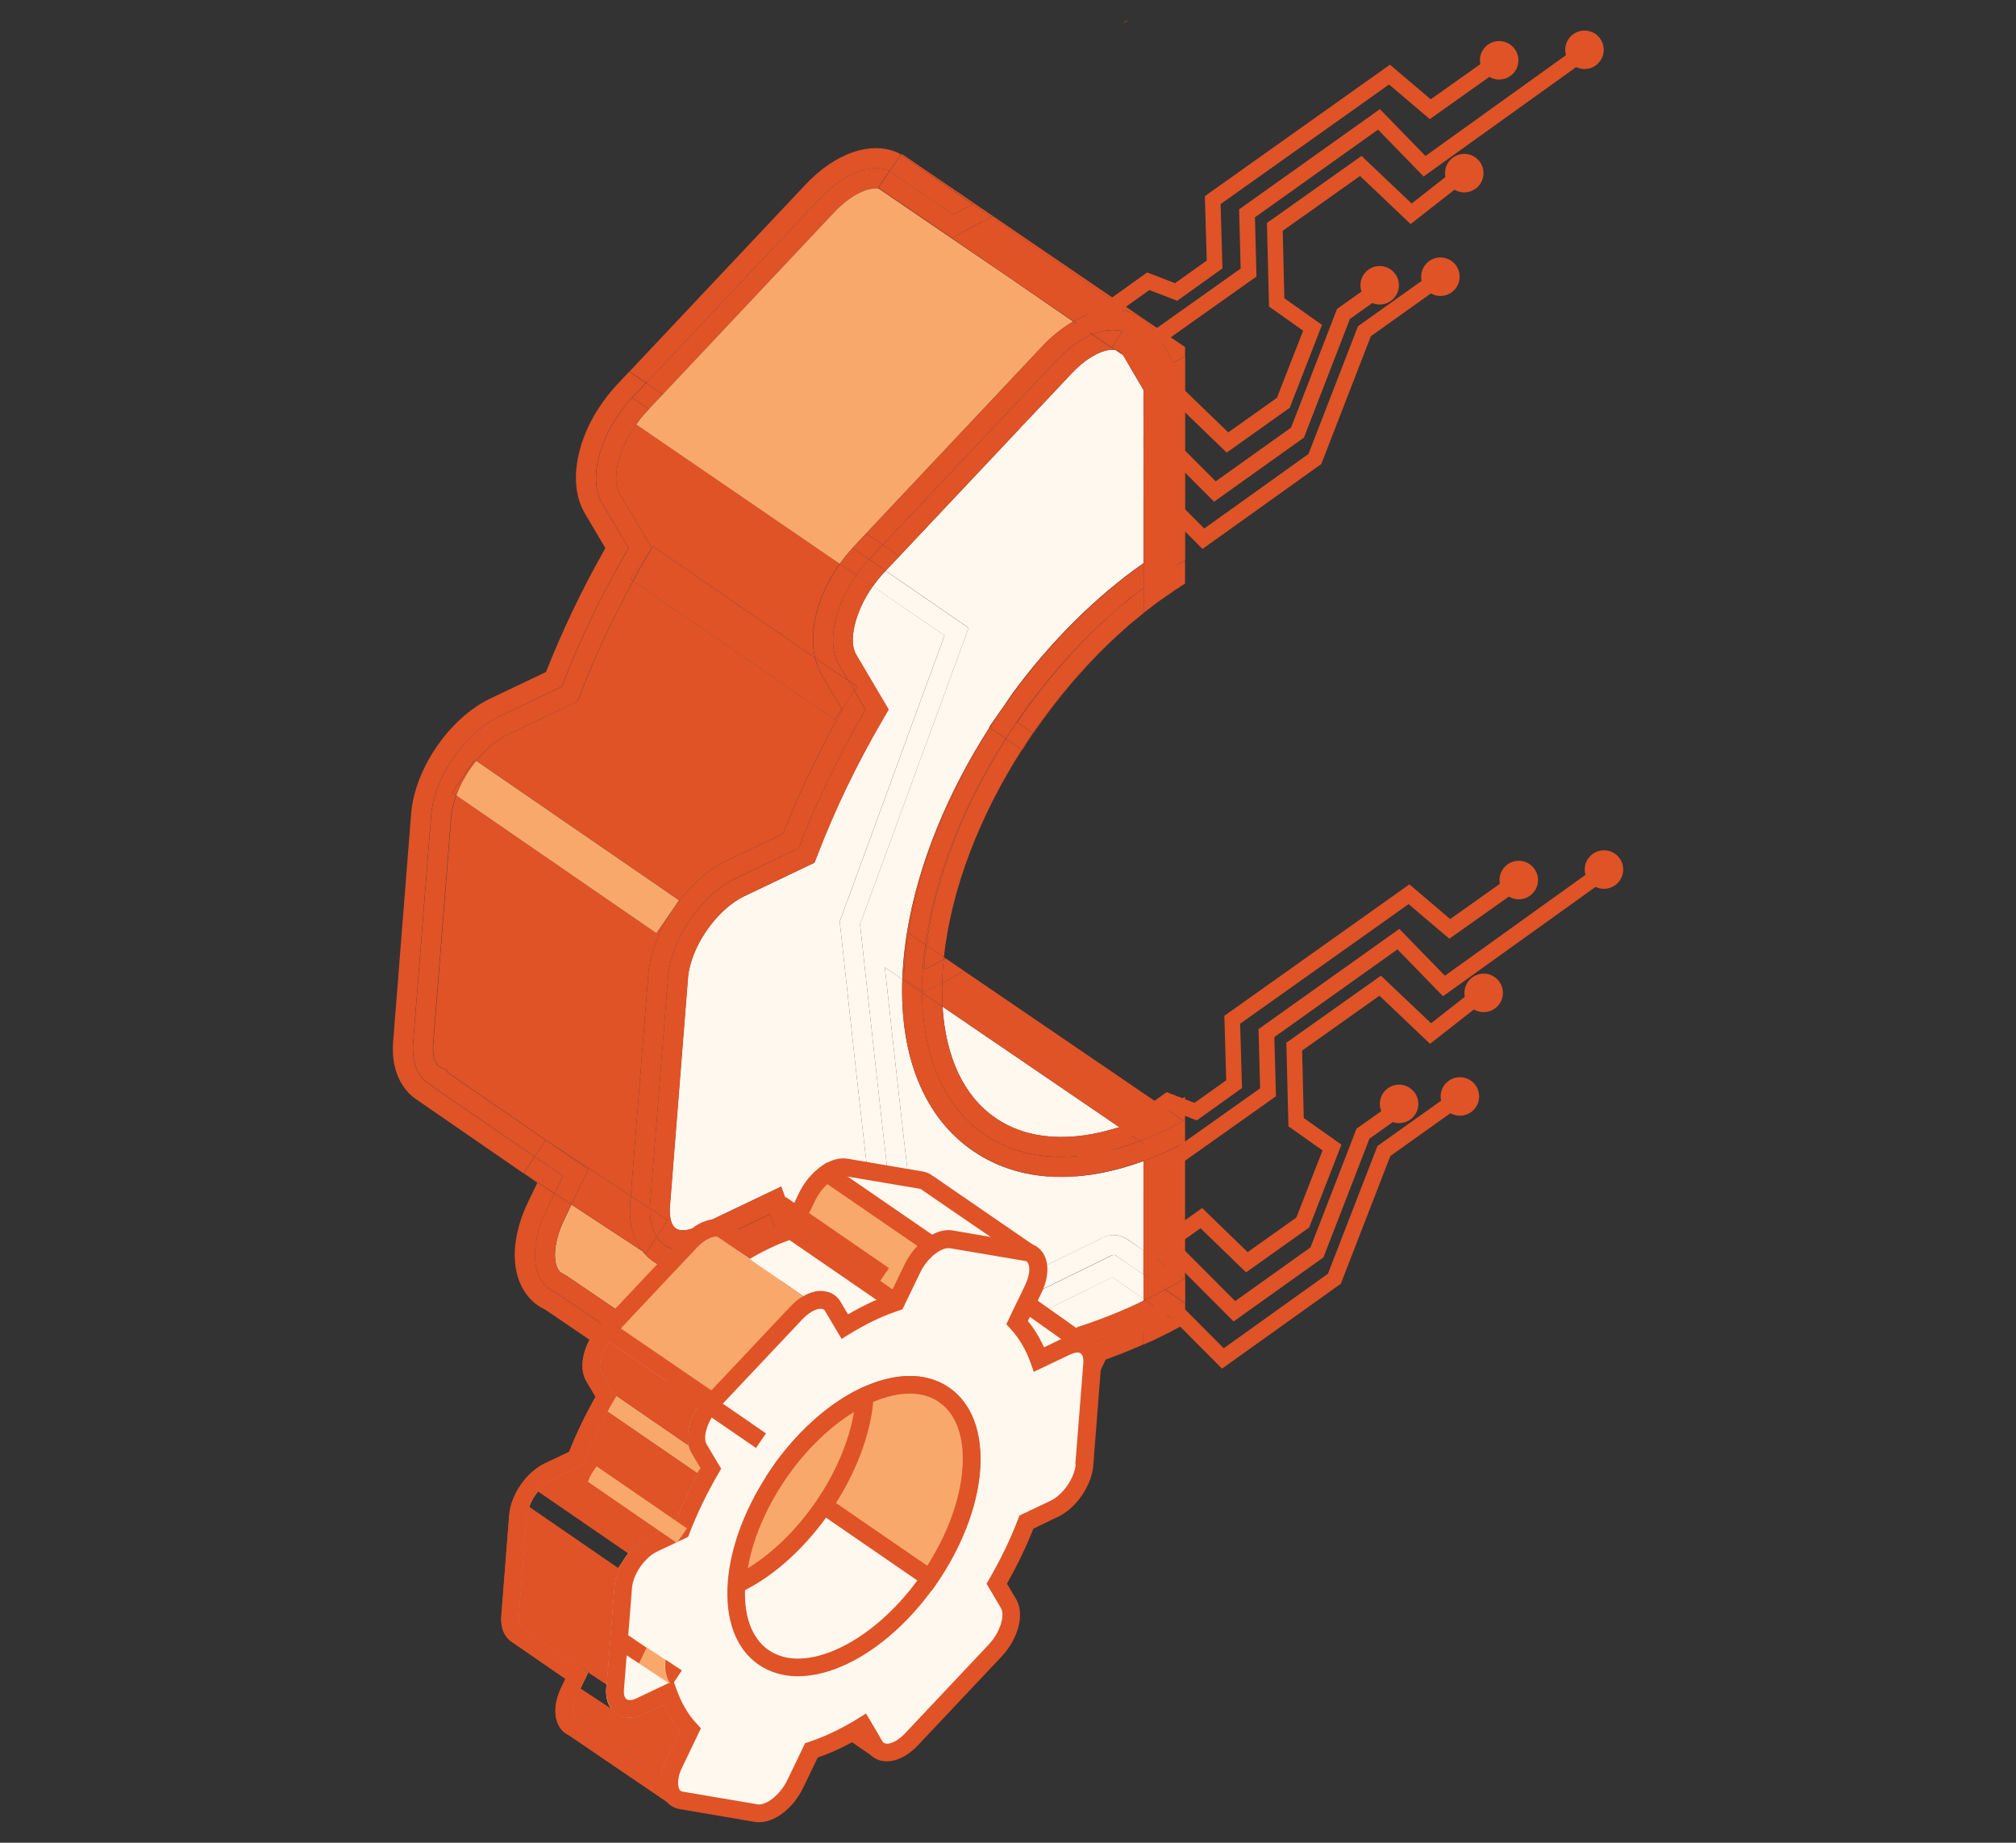 <?xml version="1.0" encoding="UTF-8"?>
<svg id="Layer_1" data-name="Layer 1" xmlns="http://www.w3.org/2000/svg" viewBox="0 0 355.12 324.53">
  <rect x="0" y="0" width="355.12" height="324.53" fill="#333333" stroke="none"/>
  <defs>
    <style>
      .cls-1 {
        fill: #fff8ef;
      }

      .cls-2 {
        fill: #df5327;
      }

      .cls-3 {
        fill: #f9a86b;
      }
    </style>
  </defs>
  <path class="cls-2" d="M185.02,210.35l-1.59-2.24,22.07-15.77,4.91,1.89,5.59-3.98-.33-11.35,32.6-23.15,7.18,6.11,11.58-8.21,1.59,2.25-13.32,9.42-7.18-6.09-29.67,21.06.33,11.33-7.97,5.7-4.91-1.89-20.87,14.9Z"/>
  <path class="cls-2" d="M184.27,221.76l-1.58-2.26,39.28-27.83-.28-10.43,24.8-17.65,8.03,8.25,26.52-19.03,1.61,2.24-28.46,20.4-8.03-8.25-21.68,15.44.28,10.43-40.49,28.69Z"/>
  <path class="cls-2" d="M178.53,239.76l-1.59-2.24,34.82-24.77,8.01,7.77,8.58-6.09,4.62-11.82-6.01-4.25-.37-14.72,16.66-11.81,8.83,8.38,8.03-6.29,1.69,2.16-9.9,7.75-8.91-8.47-13.62,9.66.29,11.88,6.63,4.69-5.68,14.59-11.11,7.9-8.03-7.77-32.95,23.43Z"/>
  <path class="cls-2" d="M190.41,236.77l-1.59-2.24,19.96-14.21,8.8,8.82,13.27-9.46,8.1-20.9,6.73-4.77,1.58,2.24-6.03,4.29-8.1,20.9-15.83,11.29-8.8-8.82-18.07,12.85Z"/>
  <path class="cls-2" d="M182.29,248.16l-1.59-2.24,25.33-18.04,9.53,9.57,18.36-13.13,8.72-22.49,13.34-9.5,1.59,2.24-12.66,9.02-8.72,22.49-20.93,14.96-9.53-9.57-23.44,16.68Z"/>
  <path class="cls-2" d="M267.53,158.38c1.87,0,3.39-1.52,3.39-3.39s-1.52-3.39-3.39-3.39-3.39,1.52-3.39,3.39,1.52,3.39,3.39,3.39Z"/>
  <path class="cls-2" d="M282.54,156.53c1.87,0,3.39-1.52,3.39-3.39s-1.52-3.39-3.39-3.39-3.39,1.52-3.39,3.39,1.52,3.39,3.39,3.39Z"/>
  <path class="cls-2" d="M261.35,178.25c1.87,0,3.39-1.52,3.39-3.39s-1.52-3.39-3.39-3.39-3.39,1.52-3.39,3.39,1.52,3.39,3.39,3.39Z"/>
  <path class="cls-2" d="M246.45,197.8c1.87,0,3.39-1.52,3.39-3.39s-1.52-3.39-3.39-3.39-3.39,1.52-3.39,3.39,1.52,3.39,3.39,3.39Z"/>
  <path class="cls-2" d="M257.16,196.49c1.87,0,3.39-1.52,3.39-3.39s-1.52-3.39-3.39-3.39-3.39,1.52-3.39,3.39,1.52,3.39,3.39,3.39Z"/>
  <path class="cls-2" d="M186.32,62.61l-1.59-2.24,17.34-12.39,4.91,1.89,5.59-3.98-.33-11.35,32.6-23.15,7.18,6.1,11.56-8.19,1.59,2.24-13.31,9.44-7.18-6.1-29.67,21.06.33,11.33-7.97,5.7-4.91-1.89-16.15,11.53Z"/>
  <path class="cls-2" d="M180.84,77.39l-1.58-2.24,39.28-27.85-.27-10.43,24.8-17.65,8.03,8.25,26.52-19.03,1.61,2.24-28.46,20.4-8.03-8.25-21.68,15.44.27,10.43-40.49,28.69Z"/>
  <path class="cls-2" d="M175.09,95.39l-1.59-2.24,34.82-24.77,8.03,7.77,8.58-6.09,4.62-11.82-6.01-4.25-.37-14.72,16.66-11.81,8.83,8.38,8.03-6.29,1.69,2.16-9.9,7.75-8.91-8.47-13.62,9.66.29,11.88,6.63,4.69-5.68,14.59-11.11,7.9-8.05-7.77-32.95,23.43Z"/>
  <path class="cls-2" d="M186.96,92.4l-1.59-2.24,19.98-14.21,8.8,8.82,13.27-9.46,8.1-20.9,6.71-4.77,1.59,2.24-6.03,4.29-8.1,20.9-15.83,11.29-8.8-8.82-18.09,12.85Z"/>
  <path class="cls-2" d="M178.84,103.79l-1.59-2.24,25.35-18.04,9.53,9.57,18.36-13.13,8.72-22.49,13.32-9.5,1.59,2.24-12.65,9.02-8.72,22.5-20.93,14.96-9.53-9.57-23.46,16.68Z"/>
  <path class="cls-2" d="M264.08,14.01c1.87,0,3.39-1.52,3.39-3.39s-1.52-3.39-3.39-3.39-3.39,1.52-3.39,3.39,1.52,3.39,3.39,3.39Z"/>
  <path class="cls-2" d="M279.11,12.16c1.87,0,3.39-1.52,3.39-3.39s-1.52-3.39-3.39-3.39-3.39,1.52-3.39,3.39,1.52,3.39,3.39,3.39Z"/>
  <path class="cls-2" d="M257.93,33.88c1.87,0,3.39-1.52,3.39-3.39s-1.52-3.39-3.39-3.39-3.39,1.52-3.39,3.39,1.52,3.39,3.39,3.39Z"/>
  <path class="cls-2" d="M243.03,53.63c1.87,0,3.39-1.52,3.39-3.39s-1.52-3.39-3.39-3.39-3.39,1.52-3.39,3.39,1.52,3.39,3.39,3.39Z"/>
  <path class="cls-2" d="M253.73,52.12c1.87,0,3.39-1.52,3.39-3.39s-1.52-3.39-3.39-3.39-3.39,1.52-3.39,3.39,1.52,3.39,3.39,3.39Z"/>
  <path class="cls-2" d="M113.82,67.45l30.61-32.49c4.23-4.49,9.05-6.23,12.26-4.86l1.98-2.9.05.04-.07-.06-.6-.33c-4.75-2.04-10.96.13-16.18,5.68l-33.03,35.07,2.05-2.18,2.93,2v.02Z"/>
  <path class="cls-2" d="M154.71,33.15l.09.07c-1.7-.31-4.82.95-7.83,4.14l-30.22,32.1-2.93-2.02,30.61-32.49c3.28-3.48,6.93-5.32,9.88-5.32.86,0,1.65.15,2.36.46l-1.98,2.9.09.05-.07.09Z"/>
  <path class="cls-2" d="M198.47,3.63l-.9.62c.33-.2.66-.38,1.01-.55l-.09-.07h-.02Z"/>
  <path class="cls-3" d="M140.14,229.05c-2.53-3.06-4.67-6.56-6.38-10.43l-7.68,3.67c-4.05,1.94-8.06,1.89-11-.13-.73-.51-1.37-1.12-1.92-1.81l-12.5-8.2-1.26,2.64c-1.85,3.83-1.89,6.8-1.3,8.32.33.82.75,1.08,1.04,1.21l.64.35,32.86,22.33c.33-2.16,1.03-4.45,2.14-6.78l5.37-11.15-.02-.02Z"/>
  <path class="cls-2" d="M148.38,125.02c-4.05,7.15-7.57,14.48-10.46,21.82l-9.79,4.67c-7.2,3.43-13.32,12.34-13.95,20.29l-3.06,38.81-14.97-9.83-17.19-11.84-.29-.49-1.03-.48c-1.41-.66-1.39-2.99-1.32-3.98l3.17-40.11c.09-1.23.42-2.51.9-3.8l35.26,24.27,3.98-5.79-35.74-24.57c1.63-2,3.56-3.68,5.57-4.64l12.32-5.87.51-1.32c2.55-6.66,5.66-13.31,9.26-19.84l35.48,24.38,1.28-1.87.09.16h-.02Z"/>
  <path class="cls-2" d="M143.56,115.85l-28.59-19.67-.18.29-5.72-9.68c-.18-.31-.31-.7-.4-1.1-.04-.15-.04-.29-.07-.44-.04-.29-.07-.61-.07-.94v-.59c.02-.33.05-.66.11-1.01.04-.22.07-.44.11-.68.07-.35.16-.72.27-1.1.07-.24.13-.46.2-.7.15-.42.31-.84.49-1.28.09-.2.15-.4.26-.61.27-.64.6-1.26.97-1.91.07-.13.16-.24.24-.37.27-.46.57-.9.88-1.34l35.87,24.55c-3.87,5.44-5.52,11.71-4.38,16.55h.02Z"/>
  <path class="cls-3" d="M112.08,74.74c-.31.44-.6.88-.88,1.34.27-.46.55-.9.86-1.34h.02Z"/>
  <path class="cls-2" d="M101.5,83.95c.05-3.81,1.47-8.12,4.01-12.06-2.55,3.96-3.96,8.25-4.01,12.06Z"/>
  <path class="cls-2" d="M132.53,251.17l-34.75-23.61c-3.98-1.63-4.77-7.64-1.58-14.3l1.47-3.06-5.42-3.56,1.92-2.93-17.87-12.26c-.09-.07-.15-.16-.2-.27-2.29-1.04-3.63-3.63-3.34-7.43l3.17-40.13c.53-6.71,5.88-14.5,11.97-17.42l11.05-5.28c3.17-8.29,7.15-16.48,11.77-24.4l-4.71-7.96c-2.58-4.36-.18-12.67,5.33-18.53l2.44-2.59-2.93-2-2.05,2.18c-1.26,1.34-2.38,2.77-3.34,4.25-2.55,3.94-3.96,8.25-4.01,12.06-.04,2.38.46,4.58,1.52,6.4l3.67,6.2c-4.07,7.15-7.57,14.48-10.46,21.82l-9.81,4.67c-7.2,3.45-13.32,12.36-13.95,20.31l-3.17,40.13c-.37,4.58,1.23,8.34,4.29,10.3l21.11,14.56-1.65,3.41c-2.42,5.04-2.99,10.1-1.54,13.88.9,2.33,2.46,4.05,4.55,5.02l38.82,26.38h.04c-.48-.55-.9-1.15-1.25-1.83-.62-1.21-.99-2.57-1.15-4.03l.07.02Z"/>
  <path class="cls-2" d="M116.75,69.46l-2.44,2.57-2.93-2,2.44-2.58,2.93,2.02Z"/>
  <path class="cls-3" d="M189.05,56.63c-1.89,1.08-3.74,2.55-5.48,4.4l-31.01,32.93-2.02,2.15c-.13.13-.26.28-.37.42-.82.88-1.56,1.81-2.24,2.77l-35.87-24.55c.55-.79,1.17-1.56,1.87-2.31l.37-.4,2.44-2.57,30.22-32.1c3.01-3.19,6.12-4.46,7.83-4.14l23.17,15.78,11.09,7.63Z"/>
  <path class="cls-2" d="M111.01,101.97l.51.37c-3.59,6.53-6.71,13.18-9.26,19.84l-.51,1.32-12.32,5.87c-2.02.95-3.94,2.64-5.57,4.64l-.26-.18-3.98,5.77.73.49c-.48,1.28-.81,2.57-.9,3.8l-3.17,40.11c-.07.99-.09,3.32,1.32,3.98l1.03.48.29.49,17.19,11.83-1.92,2.93-17.87-12.28s-.15-.16-.2-.26c-2.29-1.06-3.63-3.63-3.34-7.43l3.17-40.13c.53-6.73,5.88-14.52,11.97-17.42l11.05-5.26c3.17-8.29,7.15-16.5,11.77-24.4l-4.71-7.96c-2.58-4.36-.18-12.67,5.33-18.54l2.93,2-.37.4c-.7.75-1.32,1.52-1.87,2.31-.31.44-.59.88-.86,1.34-.07.13-.16.24-.24.37-.37.64-.7,1.26-.97,1.91-.11.2-.16.4-.26.61-.18.44-.35.86-.49,1.28-.07.24-.13.46-.2.7-.11.39-.2.75-.27,1.1-.04.24-.07.46-.11.68-.06.35-.09.68-.11,1.01v.59c0,.33.04.64.07.93.04.15.04.29.07.44.09.4.22.79.4,1.1l5.72,9.68-3.78,5.5h-.04Z"/>
  <path class="cls-2" d="M132.62,246.98l-32.86-22.33-.64-.35c-.29-.13-.71-.37-1.04-1.21-.59-1.52-.53-4.49,1.3-8.32l1.26-2.64-2.97-1.94-1.47,3.06c-3.21,6.66-2.42,12.67,1.58,14.3l34.75,23.61c-.15-1.32-.13-2.71.09-4.18Z"/>
  <path class="cls-1" d="M195.94,224.95l-44.72,21.91-7.37,6.53,27.25,4.62c3.04.46,8.67-3.52,11.64-9.68l7.02-14.58,1.41-.48c3.37-1.14,6.56-2.42,9.73-3.94.16-.07.35-.18.53-.26v-.35l-5.48-3.78h-.02Z"/>
  <path class="cls-1" d="M201.42,204.49v15.73l-2.82-1.96c-1.26-.86-2.88-.99-4.29-.31l-36.6,17.93c3.37-22.37,3.24-22.71,2.95-23.34-.35-1.81-2.8-23.94-4.8-42.18l3.08,2.11c-.46,13.68,3.9,24.35,12.43,30.21,4.45,3.06,9.73,4.6,15.56,4.6,4.55,0,9.42-.94,14.5-2.79Z"/>
  <path class="cls-1" d="M195.85,221.1l-38.76,19.01c-.11.79-.24,1.58-.37,2.4l-.27,1.81-5.21,2.55,44.72-21.91,5.48,3.78v-4.27l-4.82-3.32c-.22-.15-.51-.18-.75-.06h-.02Z"/>
  <path class="cls-1" d="M194.29,217.94l-36.58,17.93c-.2,1.34-.4,2.73-.64,4.22l38.76-19.01c.24-.11.53-.09.75.05l4.82,3.32v-4.25l-2.84-1.94c-1.25-.86-2.88-.99-4.29-.33l.02.02Z"/>
  <path class="cls-1" d="M150.05,239.63c3.13-20.7,3.65-25.15,3.7-26.07-.42-2.59-1.58-12.03-5.74-50.43l-.09-.83,18.46-50.4-12.65-8.65c-3.23,4.56-4.31,9.73-2.97,11.99l5.75,9.73-1.04,1.78c-4.56,7.81-8.43,15.86-11.51,23.89l-.51,1.3-12.32,5.88c-4.97,2.37-9.55,9.02-9.97,14.52l-3.17,40.13c-.15,1.89.24,3.36,1.03,3.89.79.55,2.29.38,4-.42l14.57-6.95,1.3,3.67c1.89,5.28,4.56,9.79,7.95,13.44l1.63,1.76-7.4,15.4c-.84,1.74-1.3,3.28-1.5,4.62l8.34-7.19,2.13-1.04.02-.02Z"/>
  <path class="cls-1" d="M156.43,244.31l.27-1.81c.13-.82.24-1.63.37-2.4l-3.83,1.87-3.87,1.89c-.06.04-.11.07-.16.11l-9.2,8.14c.29.48.66.75,1.23.84l2.62.44,7.37-6.53,5.2-2.55Z"/>
  <path class="cls-1" d="M157.71,235.88c-.2,1.34-.4,2.73-.64,4.22l-3.83,1.89c.22-1.41.44-2.82.64-4.22l3.83-1.89Z"/>
  <path class="cls-1" d="M201.42,68.68v30.51c-8.27,5.79-16.22,13.62-23.04,22.88l-1.76,2.57-2.38,3.43.06.05c-7.31,11.39-12.55,23.96-14.52,36.04-.31,1.85-.53,3.7-.68,5.52-.07.95-.13,1.87-.16,2.79l-3.08-2.11c2,18.24,4.45,40.37,4.8,42.18.29.62.42.97-2.95,23.34l-3.83,1.89c1.81-12.1,3.56-23.98,3.37-24.44-.37-.92-5.75-50.58-5.75-50.58l19.12-52.18-14.61-10.05,2.42-2.55,30.26-32.12c3.19-3.41,6.16-4.47,7.72-4.22.05,0,.07.02.11.02l1.28.88,3.63,6.14Z"/>
  <path class="cls-1" d="M157.25,213.33c.18.46-1.56,12.34-3.37,24.44l-3.83,1.87c3.13-20.7,3.65-25.15,3.7-26.07-.42-2.59-1.58-12.05-5.74-50.43l-.09-.82,18.46-50.4-12.63-8.63c.57-.81,1.19-1.61,1.89-2.35l.37-.4,14.61,10.05-19.12,52.18s5.39,49.66,5.75,50.58Z"/>
  <path class="cls-1" d="M153.24,241.98l-3.87,1.89,3.87-1.89Z"/>
  <path class="cls-1" d="M149.37,243.87l3.87-1.89c.22-1.39.42-2.81.64-4.22l-5.96,2.92-8.34,7.19c-.29,1.87-.09,3.3.33,4.11.04.06.06.09.09.15l9.2-8.14s.11-.07.16-.11Z"/>
  <path class="cls-2" d="M192.28,236.61l-6.38,13.24c-3.5,7.26-10.39,12.47-15.38,11.62l-29.87-5.06s-.11-.04-.16-.04l-.37.31c-.79.72-1.8,1.06-2.82,1.06-.82,0-1.65-.24-2.38-.73,1.32,1.5,3.08,2.49,5.13,2.84l29.87,5.06c.55.09,1.1.13,1.67.13,6.3,0,13.54-5.57,17.45-13.69l5.74-11.92c2.25-.79,4.45-1.7,6.63-2.66v-3.83c-3.12,1.45-6.16,2.64-9.15,3.65l.02.02Z"/>
  <path class="cls-2" d="M192.37,58.92c-2.05.84-4.22,2.36-6.25,4.53l-30.63,32.5-2.93-2,31.01-32.93c1.74-1.85,3.59-3.32,5.48-4.4l3.32,2.29Z"/>
  <path class="cls-2" d="M147.76,117.04l1.67,2.82-5.86-4.01c-1.14-4.84.51-11.11,4.38-16.55l2.9,1.98c-3.87,5.5-5.28,12.04-3.08,15.77Z"/>
  <path class="cls-2" d="M152.45,125c-4.62,7.92-8.58,16.11-11.77,24.4l-11.05,5.26c-6.07,2.9-11.42,10.71-11.95,17.42l-3.17,40.13c-.02.2-.02.4-.02.62l-3.37-2.22,3.06-38.81c.62-7.96,6.74-16.87,13.95-20.29l9.79-4.67c2.9-7.33,6.41-14.67,10.46-21.82l-.09-.16,2.2-3.19,1.96,3.34Z"/>
  <path class="cls-2" d="M144.3,228.49c-3.68-3.96-6.62-8.85-8.69-14.65l-11.05,5.28c-3.96,1.89-7.22,1.23-8.89-1.3l-1.92,2.92-.6-.4c.55.7,1.19,1.32,1.92,1.81,2.93,2.02,6.95,2.05,11,.13l7.68-3.67c1.72,3.87,3.85,7.37,6.38,10.43l-5.37,11.15c-1.12,2.33-1.81,4.62-2.14,6.78l3.32,2.26c.05-2.24.7-4.82,1.98-7.52l6.38-13.24.02.02Z"/>
  <path class="cls-2" d="M155.49,95.96l-2.4,2.55-2.91-1.98c.11-.15.24-.29.37-.42l2.02-2.15,2.93,2Z"/>
  <path class="cls-2" d="M140.14,256.68l.37-.31c-1.43-.28-2.55-1.05-3.32-2.16-.09-.02-.2-.02-.29-.07l-4.36-2.95c.16,1.47.53,2.82,1.15,4.03.35.68.77,1.28,1.25,1.83.73.5,1.56.73,2.38.73,1.03,0,2.02-.37,2.82-1.06v-.04Z"/>
  <path class="cls-2" d="M153.09,98.51c-.82.88-1.58,1.81-2.25,2.77l-2.9-1.98c.68-.95,1.41-1.89,2.24-2.77l2.91,1.98Z"/>
  <path class="cls-2" d="M135.94,249.22l-3.32-2.26c-.22,1.47-.24,2.86-.09,4.18l4.36,2.95s.18.05.29.07c-.86-1.26-1.28-2.97-1.25-4.97v.02Z"/>
  <path class="cls-2" d="M200.91,229.35c-3.19,1.52-6.36,2.81-9.73,3.94l-1.41.48-7.02,14.57c-2.97,6.16-8.6,10.14-11.64,9.68l-27.25-4.62-3.35,2.97s.11.04.17.04l29.87,5.06c5,.84,11.89-4.36,15.38-11.62l6.38-13.24c2.99-.99,6.03-2.2,9.15-3.65v-3.89c-.17.09-.35.18-.53.26v.02Z"/>
  <path class="cls-2" d="M196.51,61.65s-.06-.02-.11-.02c-1.56-.26-4.53.81-7.72,4.22l-30.26,32.12-2.93-2.02,30.63-32.5c2.03-2.16,4.2-3.68,6.25-4.53l3.37,2.31.05-.07.71.49Z"/>
  <path class="cls-2" d="M148.51,227.84l-1.63-1.76c-3.39-3.63-6.07-8.16-7.95-13.44l-1.3-3.67-14.57,6.95c-1.72.82-3.21.97-4,.42-.79-.55-1.19-2-1.03-3.89l3.17-40.13c.42-5.5,5-12.14,9.97-14.52l12.32-5.88.51-1.3c3.08-8.03,6.95-16.06,11.51-23.89l1.04-1.78-5.75-9.73c-1.34-2.25-.26-7.42,2.97-11.99l-2.91-1.98c-3.87,5.48-5.28,12.05-3.1,15.77l1.67,2.82,1.56,1.08-.49.73,1.96,3.34c-4.62,7.92-8.6,16.11-11.77,24.4l-11.05,5.28c-6.08,2.9-11.44,10.69-11.97,17.42l-3.17,40.13c0,.22,0,.42-.02.62l3.1,2.03-1.92,2.93c1.67,2.53,4.95,3.19,8.89,1.3l11.05-5.28c2.07,5.79,5,10.69,8.69,14.65l-6.38,13.24c-1.28,2.68-1.94,5.26-1.98,7.52l1.14.77,2.51-2.15c.2-1.32.66-2.88,1.5-4.62l7.4-15.4h.04Z"/>
  <path class="cls-2" d="M158.43,97.97l-2.42,2.55-2.91-2.02,2.4-2.55,2.93,2.02Z"/>
  <path class="cls-2" d="M141.24,252.94c-.57-.09-.93-.37-1.23-.84l-2.2,1.94c-.18.16-.4.18-.62.15.77,1.12,1.87,1.89,3.32,2.16l3.35-2.97-2.62-.44Z"/>
  <path class="cls-2" d="M156.01,100.52l-2.93-2.02c-.82.88-1.58,1.81-2.25,2.77l2.91,1.98c.57-.81,1.19-1.59,1.89-2.35l.37-.4.02.02Z"/>
  <path class="cls-2" d="M137.81,254.06l2.2-1.94s-.05-.09-.09-.15c-.42-.82-.62-2.24-.33-4.11l-2.51,2.14-1.14-.77c-.06,2,.38,3.7,1.25,4.97.22.04.46,0,.62-.15Z"/>
  <path class="cls-2" d="M168.32,33.57l-9.49-6.47-.11.17,9.4,6.42s.13-.07.2-.09v-.02Z"/>
  <path class="cls-2" d="M177.96,49l-23.17-15.78s.18.02.26.04l22.91,15.75Z"/>
  <path class="cls-2" d="M208.75,61.12v1.61c-.66.37-1.34.73-2.02,1.12l-2.91-4.91c-1.08-1.83-2.68-3.15-4.6-3.83l-24.6-16.9c.11-.06.2-.09.29-.15l33.83,23.06Z"/>
  <path class="cls-2" d="M171.33,35.93s.18-.09.28-.13l-3.28-2.24s-.13.07-.2.09l-9.4-6.42,12.63,8.69h-.02Z"/>
  <path class="cls-2" d="M154.76,33.05l-.07.09.09.06s.18,0,.26.04l-.29-.2.02.02Z"/>
  <path class="cls-2" d="M174.92,38.06l-3.32-2.26s-.18.09-.27.13l3.3,2.27c.09-.05.18-.09.29-.15Z"/>
  <path class="cls-2" d="M197.79,62.5v.04l-1.28-.88c.59.09.97.35,1.28.84Z"/>
  <path class="cls-2" d="M208.09,99.07c-.35.2-.68.4-1.01.64.55-.33,1.12-.68,1.67-.99v4.05c-.18.13-.38.26-.59.38-.06.04-.13.07-.18.13-.77.48-1.54.97-2.31,1.52-.22.13-.42.27-.62.44-.2.15-.42.29-.62.44-.13.11-.27.2-.42.31-.22.16-.44.31-.66.48-.18.13-.35.26-.51.4-.11.09-.24.18-.35.27-.07.04-.13.09-.18.13-.07.05-.15.11-.2.15-.09.09-.2.17-.29.24-.13.09-.26.18-.38.29v-39.29l-3.63-6.14v-.04c-.31-.49-.7-.75-1.28-.84l-.71-.49,1.92-2.82c-1.52-.42-3.34-.24-5.26.55l-3.35-2.29c2.71-1.54,5.48-2.26,8.08-1.94.71.09,1.39.24,2.03.46,1.92.68,3.52,2,4.6,3.83l2.91,4.91c.68-.39,1.36-.75,2.02-1.12v35.93c-.22.13-.44.27-.66.4Z"/>
  <path class="cls-2" d="M208.3,233.46l.46.31v-.59c-.15.09-.31.18-.46.26v.02Z"/>
  <path class="cls-2" d="M201.42,229.09c.09-.05.2-.09.29-.15l-.29-.2v.35Z"/>
  <path class="cls-2" d="M201.42,204.49v15.73l7.24,4.99s.05-.04.09-.06v-23.94c-.73.39-1.47.75-2.2,1.12-1.72.82-3.45,1.54-5.13,2.16Z"/>
  <path class="cls-2" d="M201.42,228.73l.29.2c1.17-.57,2.35-1.17,3.56-1.83l-3.85-2.64v4.27Z"/>
  <path class="cls-2" d="M201.42,220.22v4.25l3.85,2.64c1.12-.6,2.25-1.25,3.39-1.92l-7.24-4.99v.02Z"/>
  <path class="cls-2" d="M208.3,233.45l-3.3-2.26c-.86.44-1.72.92-2.58,1.32-.33.17-.66.29-.99.46v3.83c.84-.37,1.69-.71,2.49-1.12,1.43-.68,2.9-1.43,4.36-2.24h.02Z"/>
  <path class="cls-2" d="M205,231.18l3.3,2.26c.15-.09.31-.17.46-.26v-3.68l-.26-.18c-1.15.66-2.33,1.27-3.5,1.85v.02Z"/>
  <path class="cls-2" d="M208.5,229.33l.26.18v-.33s-.18.11-.26.15Z"/>
  <path class="cls-2" d="M201.42,229.09v3.89c.33-.15.66-.29.99-.46.86-.42,1.72-.88,2.58-1.32l-3.28-2.26c-.09.06-.2.09-.29.15Z"/>
  <path class="cls-2" d="M208.75,225.26v-.11s-.05.04-.09.06l.09.05Z"/>
  <path class="cls-2" d="M205.27,227.11c-1.19.64-2.38,1.25-3.56,1.83l3.28,2.26c1.17-.6,2.33-1.21,3.5-1.85l-3.23-2.22v-.02Z"/>
  <path class="cls-2" d="M208.68,225.19c-1.14.68-2.27,1.32-3.39,1.92l3.23,2.22s.18-.11.26-.15v-3.92l-.09-.06v-.02Z"/>
  <path class="cls-1" d="M197.17,198.51c-8.61,2.77-16.22,2.24-21.83-1.63-5.55-3.81-8.76-10.65-9.31-19.6l31.14,21.23Z"/>
  <path class="cls-2" d="M208.5,197.36c-1.14.64-2.29,1.25-3.45,1.8-1.23.59-2.44,1.08-3.63,1.56v-3.78c-1.43.6-2.86,1.14-4.25,1.58l-31.14-21.23c-.09-1.36-.11-2.75-.07-4.2,1.28-.66,2.57-1.36,3.83-2.11l31.63,21.56,3.81,2.59,3.26,2.24Z"/>
  <path class="cls-2" d="M174.37,128.15c-7.29,11.42-12.48,24.03-14.39,36.13l-.2-.13c1.96-12.08,7.2-24.66,14.52-36.04l.07.04Z"/>
  <path class="cls-2" d="M162.42,174.82l-3.48-2.38c-.46,13.69,3.9,24.36,12.43,30.21,4.45,3.06,9.73,4.6,15.56,4.6,4.55,0,9.42-.93,14.5-2.79v-3.06l-.66-.44c-22.01,8.34-38.14-2.68-38.34-26.14Z"/>
  <path class="cls-2" d="M208.75,197.54v-.33s-.18.09-.27.15l.27.18Z"/>
  <path class="cls-2" d="M201.42,201.41v-.7c-.22.09-.44.18-.66.26l.66.44Z"/>
  <path class="cls-2" d="M162.44,174.51v.31l-3.48-2.37c.04-.92.09-1.83.17-2.79.15-1.81.37-3.67.68-5.52l.2.13c-.33,2.02-.57,4.01-.7,5.99l.09,2.15,3.06,2.09h-.02Z"/>
  <path class="cls-2" d="M208.75,197.54v3.67c-.73.38-1.47.75-2.2,1.1-1.72.82-3.43,1.56-5.13,2.18v-3.78c1.19-.48,2.4-.97,3.63-1.56,1.15-.55,2.31-1.15,3.45-1.8l.26.18Z"/>
  <path class="cls-2" d="M175.34,196.88c-5.55-3.81-8.76-10.65-9.33-19.6l-3.59-2.46c.2,23.45,16.35,34.47,38.34,26.14l-3.59-2.46c-8.63,2.75-16.24,2.22-21.83-1.63Z"/>
  <path class="cls-2" d="M208.75,193.16v4.05s-.16.09-.26.15l-3.26-2.24c1.17-.6,2.36-1.26,3.52-1.96Z"/>
  <path class="cls-2" d="M166.03,177.28l-3.61-2.46v-.31l.26.18,1.83-.88c.48-.24.95-.5,1.43-.73-.04,1.45,0,2.84.07,4.2h.02Z"/>
  <path class="cls-2" d="M201.42,196.94v3.78c-.2.09-.42.18-.64.26l-3.61-2.46c1.39-.44,2.82-.97,4.25-1.58Z"/>
  <path class="cls-2" d="M176.63,124.63c-.81,1.16-1.58,2.31-2.33,3.48l-.06-.06,2.38-3.43Z"/>
  <path class="cls-2" d="M201.42,99.18v.04c-.92.66-1.85,1.34-2.75,2.05-.92.7-1.81,1.43-2.71,2.16-1.03.84-2.03,1.72-3.04,2.62-.99.9-1.98,1.83-2.95,2.79-.51.51-1.04,1.03-1.54,1.56-.09.07-.16.15-.26.24-.11.11-.22.24-.35.37h-.02v.04s0,.04-.04.05c-.22.22-.42.44-.64.66-.24.24-.48.5-.71.75-.71.75-1.39,1.5-2.07,2.29-.77.88-1.54,1.78-2.29,2.71-.26.28-.48.57-.68.84-.49.59-.97,1.19-1.43,1.8-.15.16-.27.35-.38.51-.35.42-.68.86-.99,1.3-.66.88-1.3,1.76-1.92,2.66l1.76-2.57c6.82-9.26,14.77-17.09,23.04-22.88h-.02Z"/>
  <path class="cls-2" d="M195.96,103.44c-8.19,6.77-15.61,15.31-21.64,24.68l.06.04c5.99-9.37,13.4-17.93,21.59-24.73v.02Z"/>
  <path class="cls-3" d="M206.87,104.02c-.81.55-1.63,1.1-2.44,1.67.42-.29.82-.61,1.25-.88.38-.28.79-.53,1.19-.79Z"/>
  <path class="cls-3" d="M198.03,110.81c-.05.06-.11.09-.16.15-.16.15-.33.31-.48.46.22-.2.44-.4.66-.61h-.02Z"/>
  <path class="cls-3" d="M201.42,107.96s-.04,0-.05.04c-.2.16-.4.35-.6.51.22-.18.44-.37.66-.55Z"/>
  <path class="cls-3" d="M197.87,110.97s.11-.09.16-.15c-.05.05-.11.09-.16.15Z"/>
  <path class="cls-3" d="M201.42,107.96s-.04.02-.05.04c0,0,.04-.02.05-.04Z"/>
  <path class="cls-2" d="M169.79,170.98c-1.26.75-2.55,1.45-3.83,2.11.02-.93.07-1.89.15-2.86.04-.42.07-.84.13-1.27.11-.05.22-.13.33-.18l3.23,2.2Z"/>
  <path class="cls-2" d="M177.14,130.06l-2.77-1.91c-7.29,11.42-12.48,24.03-14.39,36.13l3.02,2.07c1.65-12.1,6.8-24.82,14.15-36.28l-.02-.02Z"/>
  <path class="cls-2" d="M163.01,166.36l-3.02-2.07c-.31,2.02-.55,4.01-.68,5.99l.07,2.14,3.06,2.09c0-1.47.04-2.99.16-4.55.09-1.19.24-2.4.4-3.61Z"/>
  <path class="cls-2" d="M163.21,166.48c1.59-12.12,6.69-24.88,14.02-36.35l-.09-.05c-7.35,11.46-12.48,24.18-14.15,36.28l.2.13h.02Z"/>
  <path class="cls-2" d="M164.53,173.82c.48-.24.95-.48,1.43-.73.02-.93.07-1.89.15-2.86.04-.42.09-.84.13-1.26-1.06.59-2.14,1.15-3.23,1.69-.11-.07-.09-.07-.22-.15.09-1.34.24-2.68.42-4.01l-.2-.13c-.17,1.21-.31,2.42-.4,3.61-.13,1.56-.16,3.08-.16,4.55l.27.18,1.83-.88h-.02Z"/>
  <path class="cls-2" d="M201.42,99.22v.04c-.92.66-1.83,1.32-2.75,2.02.9-.71,1.83-1.39,2.75-2.05Z"/>
  <path class="cls-2" d="M201.42,99.26v4.29c-.55.42-1.12.84-1.67,1.26-.55.42-1.08.86-1.63,1.32l-2.82,2.46c-.13.11-.27.22-.4.35-.33.29-.66.61-.99.9-.97.93-1.96,1.87-2.91,2.84-.51.53-1.03,1.06-1.54,1.61-.71.73-1.41,1.5-2.09,2.27-.62.7-1.23,1.39-1.83,2.11-.51.61-1.01,1.21-1.5,1.83-.7.86-1.39,1.76-2.07,2.66-.22.29-.48.59-.7.88l-.27.42c-1.34,1.81-2.62,3.68-3.85,5.59l-2.77-1.91c4.49-7.02,9.79-13.6,15.6-19.3.97-.95,1.96-1.89,2.95-2.79,1.01-.9,2.02-1.78,3.04-2.62.9-.73,1.8-1.47,2.71-2.16.92-.7,1.83-1.36,2.75-2.02Z"/>
  <path class="cls-2" d="M181.96,123.16c.68-.9,1.37-1.8,2.07-2.66-.71.88-1.39,1.76-2.07,2.66Z"/>
  <path class="cls-2" d="M179.16,127.2l-.04-.04,1.87-2.71c-1.34,1.83-2.62,3.7-3.85,5.61l.09.05c.62-.99,1.28-1.96,1.94-2.93l-.02.02Z"/>
  <path class="cls-2" d="M193.91,109.83c.33-.31.64-.6.97-.9-.33.29-.64.6-.97.9Z"/>
  <path class="cls-2" d="M190.99,112.68c.95-.97,1.92-1.91,2.91-2.84-.99.92-1.96,1.87-2.91,2.84Z"/>
  <path class="cls-2" d="M181.26,124.04l-.28.4c.31-.44.64-.86.97-1.3-.22.29-.46.59-.7.88v.02Z"/>
  <path class="cls-2" d="M187.37,116.56c.7-.77,1.39-1.54,2.09-2.29-.71.75-1.41,1.5-2.09,2.29Z"/>
  <path class="cls-2" d="M179.16,127.2c6.27-9.17,13.93-17.4,22.27-23.65-2.24,1.65-4.42,3.46-6.54,5.39-.33.29-.64.61-.97.9-.99.92-1.96,1.87-2.91,2.84-.51.53-1.03,1.06-1.54,1.61-.71.75-1.41,1.5-2.09,2.29-.62.7-1.23,1.39-1.83,2.11-.51.6-1.01,1.21-1.5,1.81-.71.88-1.39,1.76-2.07,2.66-.33.42-.66.86-.97,1.3l-1.87,2.71.04.04v-.02Z"/>
  <path class="cls-2" d="M166.27,168.57c0,.13-.02.26-.04.38.11-.05.22-.13.33-.18l-.29-.2Z"/>
  <path class="cls-2" d="M180.02,132.04l-2.79-1.91c-7.33,11.49-12.43,24.25-14.02,36.35l3.06,2.09c1.3-12.1,6.36-24.99,13.75-36.54Z"/>
  <path class="cls-2" d="M163.21,166.48c-.18,1.36-.33,2.69-.42,4.01.11.07.09.07.22.15,1.08-.51,2.16-1.1,3.23-1.69,0-.13.02-.26.04-.38l-3.06-2.09Z"/>
  <path class="cls-2" d="M200.76,108.51c-.6.49-1.21.95-1.8,1.47-.31.26-.62.55-.92.81.9-.79,1.81-1.56,2.73-2.29l-.02.02Z"/>
  <path class="cls-2" d="M183.99,126.26l.04.04c4-5.44,8.49-10.49,13.34-14.87-.86.79-1.72,1.56-2.57,2.38-.02.02-.06.06-.07.07-3.76,3.67-7.33,7.79-10.65,12.26l-.09.13v-.02Z"/>
  <path class="cls-2" d="M204.01,106c-.51.37-1.01.75-1.52,1.15-.13.07-.26.18-.38.28.42-.31.84-.64,1.25-.95.22-.17.44-.31.66-.48Z"/>
  <path class="cls-2" d="M194.73,113.87s.05-.06.07-.07c-.02.02-.05.06-.07.07Z"/>
  <path class="cls-2" d="M198.05,110.81c.31-.27.6-.55.92-.81-.31.27-.62.55-.92.81Z"/>
  <path class="cls-2" d="M203.35,106.48c-.29.22-.57.44-.86.68-.13.07-.26.18-.38.28.42-.31.84-.64,1.25-.95Z"/>
  <path class="cls-2" d="M182,129.14l-.06-.04c-.66.97-1.3,1.94-1.94,2.93l.07.05c.62-.99,1.25-1.98,1.91-2.95h.02Z"/>
  <path class="cls-2" d="M181.94,129.1l-2.79-1.91c-.66.97-1.3,1.94-1.94,2.93l2.79,1.91c.62-.99,1.26-1.96,1.94-2.93Z"/>
  <path class="cls-2" d="M201.37,108c-.81.64-1.61,1.3-2.4,1.98.59-.51,1.19-.99,1.8-1.47.2-.17.4-.35.6-.51Z"/>
  <path class="cls-2" d="M197.87,110.97c-1.03.92-2.05,1.85-3.06,2.82.84-.82,1.7-1.59,2.57-2.38.16-.15.31-.31.48-.46l.02.02Z"/>
  <path class="cls-2" d="M198.05,110.81l-.02.02.02-.02Z"/>
  <path class="cls-2" d="M184.05,126.3l-.04-.04.09-.13c3.3-4.47,6.89-8.58,10.65-12.26-4.67,4.55-9,9.72-12.79,15.23l.05.04c.66-.97,1.36-1.91,2.03-2.86v.02Z"/>
  <path class="cls-2" d="M201.42,103.55v4.42s0,.02-.04.04c-.22.17-.42.33-.62.51-.6.48-1.19.97-1.8,1.47-.2.18-.38.35-.59.53-.11.09-.22.2-.33.29h-.02l-.16.16c-.17.15-.33.29-.49.46-.86.75-1.72,1.56-2.57,2.37-.02.04-.06.05-.07.07-.95.93-1.91,1.89-2.82,2.88-.46.48-.9.95-1.32,1.45-.6.62-1.15,1.26-1.72,1.92-.33.37-.64.75-.95,1.14-.86,1.01-1.7,2.05-2.49,3.1-.48.59-.92,1.17-1.34,1.78-.75.97-1.45,1.96-2.14,2.97l-2.77-1.91c4.69-6.87,10.17-13.22,16.13-18.61.99-.9,2-1.78,3.02-2.6.48-.4.95-.79,1.43-1.17.55-.42,1.12-.84,1.67-1.26Z"/>
  <path class="cls-2" d="M203.35,106.48c-.29.22-.57.44-.86.68-.13.07-.26.18-.38.28.42-.31.84-.64,1.25-.95Z"/>
  <path class="cls-2" d="M189.11,56.59s-.04.02-.05.04l-11.09-7.63,11.14,7.59Z"/>
  <path class="cls-2" d="M158.72,27.26l-.06-.04-2,2.88.07.06,1.98-2.9Z"/>
  <path class="cls-2" d="M154.76,33.06l1.98-2.9-.07-.06-1.98,2.9.07.06Z"/>
  <path class="cls-2" d="M192.46,58.89s-.05.02-.09.04l-3.32-2.29s.04,0,.05-.04l3.35,2.29Z"/>
  <path class="cls-2" d="M192.37,58.92l3.35,2.31.06-.07-3.34-2.27s-.05.02-.07.04Z"/>
  <path class="cls-2" d="M199.22,55.11c-.64-.22-1.32-.37-2.03-.46-2.6-.31-5.37.4-8.08,1.94l-11.14-7.59-22.91-15.75,12.72,8.65,1.89-1.06c1.65-.93,3.32-1.81,4.97-2.64l24.6,16.9Z"/>
  <path class="cls-2" d="M167.94,37.79c1.14-.64,2.25-1.25,3.39-1.85l-12.63-8.67-1.98,2.9,11.2,7.63h.02Z"/>
  <path class="cls-2" d="M156.74,30.16l-1.98,2.9.29.2,12.7,8.65,1.91-1.06c1.65-.94,3.3-1.81,4.97-2.64l-3.3-2.27c-1.14.59-2.27,1.21-3.39,1.85l-11.2-7.63Z"/>
  <path class="cls-2" d="M197.72,58.34l-1.92,2.82-3.34-2.27c1.92-.79,3.74-.97,5.26-.55Z"/>
  <path class="cls-2" d="M148.29,124.85l-1.28,1.87-35.48-24.38c.73-1.36,1.47-2.71,2.25-4.03l1.04-1.8-.04-.04.18-.29,28.59,19.67c.26,1.06.64,2.07,1.17,2.99l3.56,6.01Z"/>
  <path class="cls-2" d="M114.81,96.51l-.04-.06-3.78,5.5.51.37c.73-1.36,1.47-2.7,2.25-4.03l1.04-1.78Z"/>
  <path class="cls-2" d="M144.74,118.84l3.56,6.03,2.2-3.19-1.06-1.8-5.85-4.01c.26,1.08.62,2.09,1.15,2.99v-.02Z"/>
  <path class="cls-2" d="M150.99,120.94l-1.56-1.08,1.06,1.8.49-.71Z"/>
  <path class="cls-3" d="M119.61,158.56l-3.98,5.79-35.26-24.27c.77-2.13,2-4.25,3.5-6.09l35.74,24.57Z"/>
  <path class="cls-2" d="M83.87,134c-1.5,1.83-2.73,3.96-3.5,6.09l-.73-.49,3.98-5.77.26.18Z"/>
  <path class="cls-2" d="M100.66,212.13l2.97-6.22-7.48-5.13,14.97,9.83-.11,1.32c-.26,3.35.51,6.29,2.14,8.4l-12.5-8.19Z"/>
  <path class="cls-2" d="M94.19,203.7l-1.91,2.93,5.41,3.56,1.48-3.08-4.98-3.41Z"/>
  <path class="cls-2" d="M103.63,205.92l-2.97,6.21-2.97-1.94,1.48-3.08-4.97-3.41,1.92-2.93.02.02,7.48,5.13Z"/>
  <path class="cls-2" d="M111.01,211.93c-.26,3.36.49,6.31,2.14,8.41l.6.4,1.92-2.92c-.81-1.23-1.25-2.92-1.17-4.99l-3.37-2.22-.11,1.32-.02-.02Z"/>
  <path class="cls-2" d="M115.67,217.8l1.92-2.93-3.1-2.03c-.07,2.05.37,3.74,1.17,4.99v-.02Z"/>
  <path class="cls-1" d="M191.14,236.92h-.02s-.05-.07-.09-.09l-2.33-1.65-6.6-4.66-1.3-.92-1.28-.92-1.98-1.39c-.15-.13-.18-.35-.06-.5l3.68-4.29.81-.95c.13-.15.09-.38-.07-.49l-.59-.42s-.02-.02-.04-.02l-3.15-2.15-14.55-10.01s-.07-.02-.11-.04c-.33-.27-.7-.49-1.17-.57l-13.27-2.26c-.55-.09-1.15-.02-1.78.18-.51.18-1.04.46-1.56.82-.26.18-.53.39-.79.61-.07.05-.15.13-.22.2-.22.18-.42.4-.62.62-.27.27-.51.59-.75.9-.2.28-.4.57-.59.88-.05.07-.11.15-.15.24-.04.07-.07.16-.13.24-.09.15-.18.31-.26.48l-2.84,5.88h-.04c-.6.2-1.19.42-1.81.66-.86.35-1.76.73-2.66,1.15-.4.2-.81.39-1.19.62-.51.24-1.03.51-1.52.81l-5.02-3.41c-1.41-.61-3.56.16-5.44,2.16l-13.6,14.43-1.08,1.15c-2.46,2.6-3.52,6.29-2.36,8.23l2.09,3.54c-2.05,3.52-3.83,7.17-5.24,10.84l-4.91,2.35c-2.69,1.3-5.08,4.75-5.31,7.74l-1.39,17.84c-.15,1.69.46,2.84,1.47,3.3.04.06.05.09.09.13l7.94,5.44,2.22,1.52-.66,1.36-.66,1.37c-1.41,2.95-1.06,5.63.7,6.34l15.43,10.51,1.96,1.32s.09.06.15.04c.09,0,.18,0,.26-.07l.97-.86,4.09-3.61s.06-.04.07-.05l1.72-.85,1.7-.82,17.23-8.45c.11-.06.24-.04.35.02l3.85,2.66,1.45.99,4.34,2.99s.04.02.06.02c.18.09.4-.02.46-.22l.29-1.34,1.3-5.87s0-.05.04-.09l19.35-33.51,14.53-28.6.6-1.17s.04-.2,0-.31v-.02ZM122.8,219.71c1.41-1.48,2.86-2.05,3.59-1.83l15.12,10.39c-.84.46-1.67,1.12-2.44,1.96l-13.78,14.63-15.93-10.89,13.43-14.26ZM105.96,241.67c-.16-.29-.26-.68-.26-1.14,0-.18.02-.37.04-.57.09-.75.38-1.65.86-2.53.06-.13.13-.28.22-.4.13-.24.29-.48.46-.71l15.96,10.93c-1.74,2.42-2.46,5.21-1.94,7.35l-12.72-8.74-.09.13-2.53-4.31ZM101.81,302.94l-.27-.15c-.13-.06-.33-.17-.48-.55-.26-.66-.24-2,.59-3.68l.57-1.19,1.32-2.75-3.34-2.29-7.64-5.24-.13-.22-.46-.22c-.62-.29-.6-1.32-.59-1.76l1.41-17.84c.05-.55.18-1.12.4-1.69.33-.95.88-1.89,1.54-2.71.73-.88,1.61-1.63,2.49-2.05l5.48-2.6.22-.59c1.12-2.97,2.49-5.92,4.11-8.82l15.78,10.84.57-.84.06.09c-1.81,3.17-3.37,6.43-4.66,9.7l-4.36,2.07c-1.59.75-3.08,2.13-4.2,3.76-1.12,1.61-1.85,3.48-2,5.26l-1.36,17.25-.05.59c-.11,1.5.22,2.81.97,3.74.22.33.49.59.82.81,1.3.88,3.08.92,4.88.06l3.41-1.63c.77,1.72,1.72,3.28,2.84,4.64l-2.38,4.95c-.49,1.05-.82,2.07-.95,3.02l-14.61-9.94h.02Z"/>
  <path class="cls-2" d="M192,235.6s-.05-.06-.07-.07l-9.15-6.47-1.28-.9-1.3-.92-.66-.48,1.65-1.92,1.69-1.96.29-.33c.33-.42.49-.95.42-1.48-.07-.53-.37-1.01-.81-1.3l-.79-.53s0-.02-.02-.02l-17.52-12.04-.18-.11c-.51-.4-1.1-.66-1.72-.75l-13.27-2.26c-1.12-.18-2.35.07-3.54.7-.13.07-.27.15-.4.22l-.51.35c-.2.15-.42.29-.6.46-.4.31-.79.66-1.15,1.04-.22.24-.44.48-.66.73-.22.26-.42.53-.6.81-.09.13-.2.27-.27.42-.09.15-.18.27-.26.42-.16.27-.33.57-.48.88l-2.55,5.28c-.77.28-1.52.57-2.27.88-.6.26-1.19.53-1.8.81-.64.31-1.3.66-1.96,1.01l-2.29-1.56-1.91-1.3h-.02l-.26-.15c-2.11-.92-4.88.06-7.2,2.51l-14.68,15.58c-2.99,3.19-4.11,7.53-2.58,10.1l1.63,2.75c-1.8,3.19-3.37,6.44-4.66,9.7l-4.34,2.07c-3.21,1.54-5.92,5.5-6.21,9.04l-1.39,17.82c-.16,2.03.53,3.7,1.91,4.58l8.3,5.72,1.08.75-.73,1.52c-1.08,2.24-1.34,4.47-.68,6.16.38,1.05,1.08,1.81,2.02,2.24l17.25,11.73h.04c.31.22.7.33,1.04.33.46,0,.9-.17,1.25-.48l.17-.15,1.5-1.32,3.26-2.9,2.33-1.14,17.56-8.6,2.57,1.76,1.47,1.03h.02l1.43.99,3.56,2.44s.09.05.15.09c.49.27,1.1.31,1.63.11.44-.18.77-.5.97-.9.09-.15.15-.29.18-.46l.26-1.14,1.3-5.87,19.3-33.46,13.4-26.34,1.5-2.92.24-.49c.4-.79.18-1.78-.53-2.33h-.02ZM155.33,299.69l-1.15,4.82-.29,1.19-1.37-.95-.86-.6-1.39-.95-4.49-3.1c-.55-.39-1.28-.44-1.91-.13l-16.27,7.97-1.69.82-1.7.83-.95.47-3.7,3.19-1.12.95-.49-.33-1.48-1.01-14.61-9.94-.27-.15c-.13-.06-.33-.17-.48-.55-.26-.66-.24-2,.59-3.68l.57-1.19,1.32-2.75-3.34-2.29-7.64-5.24-.13-.22-.46-.22c-.62-.29-.6-1.32-.59-1.76l1.41-17.84c.05-.55.18-1.12.4-1.69.33-.95.88-1.89,1.54-2.71.73-.88,1.61-1.63,2.49-2.05l5.48-2.6.22-.59c1.12-2.97,2.49-5.92,4.11-8.82.31-.6.66-1.21,1.01-1.8l.46-.79h-.02l-2.53-4.33c-.16-.29-.26-.68-.26-1.14,0-.18.02-.37.04-.57.09-.75.38-1.65.86-2.53.06-.13.13-.28.22-.4.13-.24.29-.48.46-.71.26-.35.53-.7.84-1.03l.17-.18,1.08-1.14,13.43-14.26c1.41-1.48,2.86-2.05,3.59-1.83l5.64,3.85.84-.48c.73-.42,1.48-.81,2.22-1.17.15-.07.27-.13.42-.2,1.17-.57,2.35-1.06,3.56-1.48h.02c.24-.11.49-.18.75-.27l.62-.2.16-.35,2.95-6.12c.2-.42.44-.82.71-1.21.11-.18.24-.37.38-.53.15-.2.31-.38.48-.57.18-.22.38-.4.59-.59.46-.4.92-.73,1.36-.97.64-.35,1.23-.51,1.67-.44l.57.09h.02l12.68,2.15s.22.05.38.22l12.04,8.25,3.08,2.09,2.35,1.63-.27.31-3.34,3.91c-.35.4-.49.93-.44,1.47.07.51.37.99.79,1.3l2.18,1.54,1.3.92,1.28.92,5.53,3.91,1.48,1.04.84.6-.48.95-14.15,27.79-19.32,33.48Z"/>
  <path class="cls-3" d="M141.51,228.27c-.84.46-1.67,1.12-2.44,1.96l-13.78,14.63-15.93-10.89,13.43-14.26c1.41-1.48,2.86-2.05,3.59-1.83l15.12,10.4Z"/>
  <path class="cls-3" d="M145.69,206.6c-1.36.93-2.66,2.4-3.5,4.16l-2.84,5.88h-.04l27.29,18.77,6.74-9.81-27.66-19.01Z"/>
  <path class="cls-2" d="M167,237.6l-31.16-21.43,2.38-.79,2.55-5.3c.93-1.94,2.36-3.63,4.03-4.77l.88-.6,29.82,20.5-8.5,12.37v.02ZM141.33,216.15l24.87,17.1,4.97-7.24-25.42-17.47c-.88.79-1.63,1.8-2.16,2.9l-2.27,4.71h.02Z"/>
  <path class="cls-3" d="M124.81,275.42l8.5-23.19-6.51-4.45-1.3-.9-1.28-.88-15.94-10.89-1.3-.88c-2.46,2.6-3.52,6.29-2.36,8.23l2.09,3.54c-2.05,3.52-3.83,7.17-5.24,10.84l-4.91,2.35c-2.69,1.3-5.08,4.75-5.31,7.74l-1.39,17.84c-.15,1.69.46,2.84,1.47,3.3.04.06.06.09.09.13l7.94,5.44,2.22,1.52-.66,1.36-.66,1.37c-1.41,2.95-1.06,5.63.7,6.34l15.43,10.51,1.96,1.32s.09.05.15.04c.09,0,.18,0,.26-.07l.97-.86,4.09-3.61s.05-.04.07-.06l1.72-.84c.09-.62.18-1.25.29-1.87.79-5.37,1.56-10.65,1.48-10.85-.17-.42-2.55-22.49-2.55-22.49ZM105.96,241.67c-.16-.29-.26-.68-.26-1.14,0-.18.02-.37.04-.57.09-.75.38-1.65.86-2.53.05-.13.13-.28.22-.4.13-.24.29-.48.46-.71l15.96,10.93c-1.74,2.42-2.46,5.21-1.94,7.35l-12.72-8.74-.09.13-2.53-4.31ZM101.81,302.94l-.28-.15c-.13-.06-.33-.17-.48-.55-.26-.66-.24-2,.59-3.68l.57-1.19,1.32-2.75-3.34-2.29-7.64-5.24-.13-.22-.46-.22c-.62-.29-.6-1.32-.59-1.76l1.41-17.84c.05-.55.18-1.12.4-1.69.33-.95.88-1.89,1.54-2.71.73-.88,1.61-1.63,2.49-2.05l5.48-2.6.22-.59c1.12-2.97,2.49-5.92,4.11-8.82l15.78,10.84.57-.84.05.09c-1.81,3.17-3.37,6.43-4.66,9.7l-4.36,2.07c-1.59.75-3.08,2.13-4.2,3.76-1.12,1.61-1.85,3.48-2,5.26l-1.36,17.25-.06.59c-.11,1.5.22,2.81.97,3.74.22.33.49.59.82.81,1.3.88,3.08.92,4.88.06l3.41-1.63c.77,1.72,1.72,3.28,2.84,4.64l-2.38,4.95c-.49,1.05-.82,2.07-.95,3.02l-14.61-9.94h.02Z"/>
  <path class="cls-2" d="M126.41,275.62l8.78-23.98-7.31-5-1.3-.88-1.28-.9-15.93-10.89-1.3-.9-1.3-.88-.92.95c-2.99,3.19-4.11,7.53-2.58,10.1l1.63,2.75c-1.8,3.19-3.37,6.44-4.66,9.7l-4.34,2.07c-3.21,1.54-5.92,5.5-6.21,9.04l-1.39,17.82c-.16,2.03.53,3.7,1.91,4.58l8.3,5.72,1.08.75-.73,1.52c-1.08,2.24-1.34,4.47-.68,6.16.38,1.05,1.08,1.81,2.02,2.24l17.25,11.73h.04c.31.22.7.33,1.04.33.46,0,.9-.17,1.25-.48l.17-.15,1.5-1.32,3.26-2.9,2.33-1.14.11-.81c.05-.36.11-.71.16-1.06.09-.66.18-1.28.27-1.87,1.5-9.95,1.45-10.1,1.32-10.39-.16-.9-1.56-13.47-2.47-21.93ZM124.17,309.6l-.95.47-3.7,3.19-1.12.95-.49-.33-1.48-1.01-14.61-9.94-.27-.15c-.13-.06-.33-.17-.48-.55-.26-.66-.24-2,.59-3.68l.57-1.19,1.32-2.75-3.34-2.29-7.64-5.24-.13-.22-.46-.22c-.62-.29-.6-1.32-.59-1.76l1.41-17.84c.05-.55.18-1.12.4-1.69.33-.95.88-1.89,1.54-2.71.73-.88,1.61-1.63,2.49-2.05l5.48-2.6.22-.59c1.12-2.97,2.49-5.92,4.11-8.82.31-.6.66-1.21,1.01-1.8l.46-.79h-.02l-2.53-4.33c-.16-.29-.26-.68-.26-1.14,0-.18.02-.37.04-.57.09-.75.38-1.65.86-2.53.06-.13.13-.27.22-.4.13-.24.29-.48.46-.71l15.96,10.93,1.28.86,1.28.88,5.63,3.85-8.21,22.4.04.37c1.85,17.07,2.36,21.27,2.57,22.4-.04.42-.26,2.4-1.65,11.59Z"/>
  <path class="cls-2" d="M119.76,304.9l-2.38,4.95c-.49,1.04-.82,2.07-.95,3.02l-14.61-9.94-.27-.15c-.13-.05-.33-.16-.48-.55-.26-.66-.24-2,.59-3.69l.57-1.19,5.57,3.67c.22.33.49.59.82.81,1.3.88,3.08.92,4.88.05l3.41-1.63c.77,1.72,1.72,3.28,2.84,4.64h.02Z"/>
  <path class="cls-2" d="M121.3,254.59l-12.72-8.74-.09.13-2.53-4.31c-.17-.29-.26-.68-.26-1.14,0-.18.02-.37.04-.57.09-.75.38-1.65.86-2.53.05-.13.13-.27.22-.4.13-.24.29-.48.46-.72l15.96,10.93c-1.74,2.42-2.46,5.21-1.94,7.35Z"/>
  <path class="cls-2" d="M110.23,274.19c-1.12,1.61-1.85,3.48-2,5.26l-1.36,17.25-6.67-4.38-7.64-5.24-.13-.22-.46-.22c-.62-.29-.6-1.32-.59-1.76l1.41-17.84c.05-.55.18-1.12.4-1.69l15.67,10.78,1.36-1.94Z"/>
  <path class="cls-2" d="M123.44,258.66c-1.81,3.17-3.37,6.44-4.66,9.7l-4.36,2.07c-1.59.75-3.08,2.13-4.2,3.76l.42-.62-15.91-10.93c.73-.88,1.61-1.63,2.49-2.05l5.48-2.6.22-.59c1.12-2.97,2.49-5.92,4.11-8.82l15.78,10.83.57-.84.06.09Z"/>
  <path class="cls-1" d="M140.12,314.14l2.84-5.89c1.47-.5,2.97-1.08,4.51-1.81,1.54-.73,3.06-1.58,4.56-2.51l2.09,3.54c1.15,1.95,4.07,1.39,6.52-1.21l14.68-15.58c2.46-2.6,3.52-6.29,2.36-8.23l-2.09-3.54c2.05-3.52,3.81-7.17,5.22-10.85l4.91-2.35c2.69-1.28,5.08-4.75,5.32-7.74l1.41-17.84c.24-2.99-1.76-4.36-4.47-3.08l-4.91,2.35c-.92-2.57-2.22-4.75-3.87-6.51l2.84-5.88c1.56-3.23,1.01-6.16-1.21-6.53l-13.27-2.26c-2.22-.38-5.28,1.94-6.84,5.17l-2.82,5.88c-1.47.5-2.97,1.08-4.51,1.81-1.54.73-3.06,1.58-4.56,2.51l-2.09-3.54c-1.15-1.94-4.07-1.39-6.52,1.21l-14.68,15.58c-2.46,2.6-3.52,6.29-2.36,8.23l2.09,3.54c-2.05,3.52-3.81,7.17-5.22,10.85l-4.91,2.35c-2.69,1.28-5.08,4.75-5.31,7.74l-1.41,17.84c-.24,2.99,1.76,4.36,4.47,3.08l4.91-2.35c.92,2.57,2.22,4.75,3.87,6.51l-2.84,5.89c-1.56,3.23-1.01,6.16,1.21,6.53l13.27,2.25c2.22.39,5.28-1.94,6.84-5.17h-.02Z"/>
  <path class="cls-2" d="M192.2,235.71s-.13-.09-.2-.11c-.93-.57-2.07-.7-3.3-.44-.46.11-.93.28-1.39.5l-.37.16-3.04,1.47c-.77-1.72-1.7-3.26-2.84-4.64l.35-.73.7-1.41.68-1.45.66-1.36c1.21-2.49,1.37-4.93.48-6.67-.42-.82-1.08-1.45-1.92-1.8,0,0,0,0-.02-.02-.28-.11-.57-.2-.88-.26l-2.97-.49-3.67-.62-6.65-1.14c-1.14-.18-2.38.07-3.61.73-.48.24-.95.55-1.41.92-.42.31-.82.68-1.19,1.08-.9.92-1.69,2.04-2.29,3.3l-2.09,4.34-.46.95c-.2.07-.38.15-.59.22-.59.2-1.17.44-1.74.68h-.02c-.59.24-1.14.49-1.7.77-1.08.53-2.2,1.12-3.34,1.78l-1.3-2.18c-.48-.82-1.17-1.39-2.03-1.7h-.02c-.27-.09-.59-.16-.9-.2-1.15-.15-2.4.17-3.61.88-.84.46-1.67,1.12-2.44,1.96l-13.78,14.63-.9.95s-.11.11-.16.18c-.37.4-.7.82-.99,1.25-1.74,2.42-2.46,5.21-1.94,7.35.11.48.28.92.51,1.32l1.58,2.66.05.09c-1.81,3.17-3.37,6.44-4.66,9.7l-4.36,2.07c-1.59.75-3.08,2.13-4.2,3.76-1.12,1.61-1.85,3.48-2,5.26l-1.36,17.25-.06.59c-.11,1.5.22,2.81.97,3.74.22.33.49.59.82.81,1.3.88,3.08.92,4.88.06l3.41-1.63c.77,1.72,1.72,3.28,2.84,4.64l-2.38,4.95c-.49,1.04-.82,2.07-.95,3.02-.09.66-.11,1.28-.05,1.85.07.66.26,1.27.53,1.8.15.29.33.57.53.81h.04c.59.68,1.36,1.12,2.27,1.27l13.27,2.26c.24.04.49.05.75.05,2.8,0,6.01-2.48,7.75-6.09l2.55-5.3c1.39-.48,2.75-1.05,4.05-1.67.64-.31,1.28-.64,1.94-.99.46-.26.93-.51,1.41-.79l1.28,2.18c.27.46.6.84,1.01,1.14.55.42,1.21.7,1.96.77,1.92.22,4.14-.81,6.05-2.84l14.68-15.58c2.99-3.17,4.11-7.52,2.58-10.1l-1.63-2.75c1.81-3.17,3.37-6.44,4.66-9.68l4.34-2.09c3.21-1.52,5.92-5.48,6.21-9.02l1.39-17.84c.16-1.98-.49-3.65-1.8-4.55h.02ZM189.49,257.86c-.2,2.44-2.22,5.39-4.44,6.45l-5.48,2.6-.22.59c-1.36,3.58-3.08,7.13-5.11,10.62l-.46.79,2.55,4.33c.7,1.17-.07,4.16-2.16,6.38l-14.68,15.58c-1.01,1.08-1.98,1.63-2.69,1.82-.29.07-.53.09-.73.05-.29-.04-.48-.15-.62-.39l-.13-.2-1.14-1.96-1.63-2.75-1.36.85c-.31.2-.64.38-.95.58-.51.29-1.03.59-1.52.85-.55.29-1.06.57-1.58.81-.13.07-.24.13-.37.18-1.41.68-2.82,1.25-4.33,1.76l-.62.2-3.12,6.47c-1.32,2.75-3.83,4.51-5.19,4.31l-12.1-2.05-1.17-.2c-.26-.04-.42-.15-.55-.36,0-.02,0-.04-.04-.06-.18-.37-.27-.99-.15-1.83.09-.59.29-1.28.68-2.05l3.28-6.84-.71-.79c-1.52-1.61-2.69-3.63-3.54-5.96l-.59-1.63-6.47,3.08c-.77.37-1.43.44-1.78.18-.35-.24-.53-.88-.46-1.72l1.41-17.84c.18-2.44,2.22-5.39,4.42-6.45l5.48-2.6.22-.59c1.37-3.56,3.1-7.13,5.13-10.61l.46-.79-2.57-4.33c-.59-.99-.11-3.3,1.32-5.33.26-.37.53-.71.84-1.04l.16-.17,1.06-1.14,13.47-14.28c1.41-1.5,2.73-1.98,3.43-1.87.29.04.48.15.6.39l2.91,4.91,1.34-.84c1.52-.93,3.01-1.74,4.42-2.42,1.14-.55,2.31-1.04,3.5-1.45.27-.11.57-.2.84-.29l.62-.22.13-.27.68-1.41,2.31-4.78c.55-1.15,1.3-2.13,2.09-2.84.44-.42.9-.75,1.34-.99.64-.37,1.26-.53,1.74-.48l.42.07,11.91,2.02.95.16c.27.04.44.17.57.42v.04c.22.44.31,1.26,0,2.35-.11.46-.29.95-.55,1.5l-.44.9-.68,1.43-.7,1.41-1.48,3.1.73.79c1.5,1.63,2.69,3.63,3.54,5.98l.57,1.61,6.47-3.08s.11-.05.15-.05c.71-.31,1.3-.37,1.63-.13.04.02.07.05.11.11.29.27.42.86.37,1.61l-.11,1.32-1.3,16.52h.04Z"/>
  <path class="cls-1" d="M148.62,291.61c-11.42,5.44-19.87-.37-18.86-12.98.99-12.61,11.05-27.24,22.47-32.69,11.42-5.44,19.87.37,18.86,12.98-.99,12.61-11.05,27.24-22.47,32.69Z"/>
  <path class="cls-2" d="M140.58,295.22c-2.58,0-4.93-.68-6.93-2.04-4.05-2.77-5.97-7.99-5.44-14.67,1.03-13.09,11.51-28.32,23.35-33.97,6.05-2.88,11.6-2.95,15.63-.17,4.05,2.79,5.97,7.99,5.46,14.67-1.03,13.09-11.51,28.32-23.35,33.97-3.08,1.47-6.03,2.2-8.72,2.2ZM160.26,245.46c-2.22,0-4.71.64-7.37,1.91-10.94,5.22-20.64,19.3-21.59,31.4-.44,5.52,1.03,9.73,4.11,11.84,3.08,2.13,7.53,1.98,12.54-.4,10.94-5.22,20.64-19.3,21.57-31.4.44-5.52-1.03-9.73-4.11-11.84-1.45-.99-3.19-1.48-5.17-1.48l.02-.02Z"/>
  <path class="cls-3" d="M163.74,277.95c4.07-5.92,6.84-12.72,7.33-19.03.99-12.61-7.46-18.43-18.86-12.98-5.26,2.51-10.23,6.99-14.15,12.3l-.95,1.39,26.65,18.31h-.02Z"/>
  <path class="cls-2" d="M164.15,280.11l-29.21-20.09,1.83-2.68c4.27-5.77,9.49-10.3,14.75-12.81,6.05-2.88,11.6-2.93,15.63-.16,4.05,2.79,5.97,7.99,5.46,14.67-.49,6.36-3.21,13.4-7.59,19.8l-.88,1.28ZM139.27,259.21l24.06,16.54c3.57-5.59,5.77-11.57,6.19-16.98.44-5.52-1.03-9.73-4.11-11.84-3.08-2.13-7.53-1.98-12.54.4-4.8,2.29-9.62,6.49-13.56,11.82l-.04.06h-.02Z"/>
  <path class="cls-3" d="M152.32,245.98s-.04-.04-.09-.06c-11.47,5.54-21.55,20.31-22.4,32.96.05.04.04.04.09.06,11.47-5.54,21.55-20.31,22.4-32.96Z"/>
  <path class="cls-2" d="M129.8,280.74l-1.48-1.01-.04-.95c.88-13.13,11.31-28.51,23.28-34.26l.81-.38,1.48,1.01.04.95c-.88,13.13-11.31,28.51-23.28,34.26l-.81.39ZM150.44,248.67c-9.16,5.61-16.92,17.01-18.71,27.52,9.16-5.61,16.92-17.01,18.71-27.52Z"/>
  <path class="cls-2" d="M156.59,223.34l-.88,1.28-.88,1.28-1.48-1.03-1.48-1.01-15.12-10.4-.16-.11.88-1.28.9-1.28,1.91,1.3,3.74,2.59,1.45.99,10.92,7.52h.02l.2.15Z"/>
  <path class="cls-2" d="M134.93,252.45l-.22.31-.97,1.41-.57.84-15.78-10.83-.22-.17,1.67-2.44.09-.13,12.72,8.74,2.6,1.8h.02l.66.46Z"/>
  <path class="cls-3" d="M121,269.17l-.42.62-1.36,1.94-15.67-10.78c.33-.95.88-1.89,1.54-2.71l15.91,10.93Z"/>
  <path class="cls-2" d="M105.09,258.24c-.66.83-1.21,1.76-1.54,2.71l-.33-.22,1.76-2.57.11.07Z"/>
  <path class="cls-3" d="M112.57,292.96l1.32-2.75-3.34-2.29,6.67,4.38-.06.59c-.11,1.5.22,2.81.97,3.74l-5.57-3.67Z"/>
  <path class="cls-2" d="M110.56,287.92l3.34,2.29-1.32,2.75-1.32-.86-2.4-1.58.84-1.3.86-1.3Z"/>
  <path class="cls-2" d="M120.1,294.19l-.86,1.3-.86,1.3-.22-.15c-.75-.95-1.08-2.26-.97-3.76l.05-.59,1.48.97,1.39.92h-.02Z"/>
</svg>
